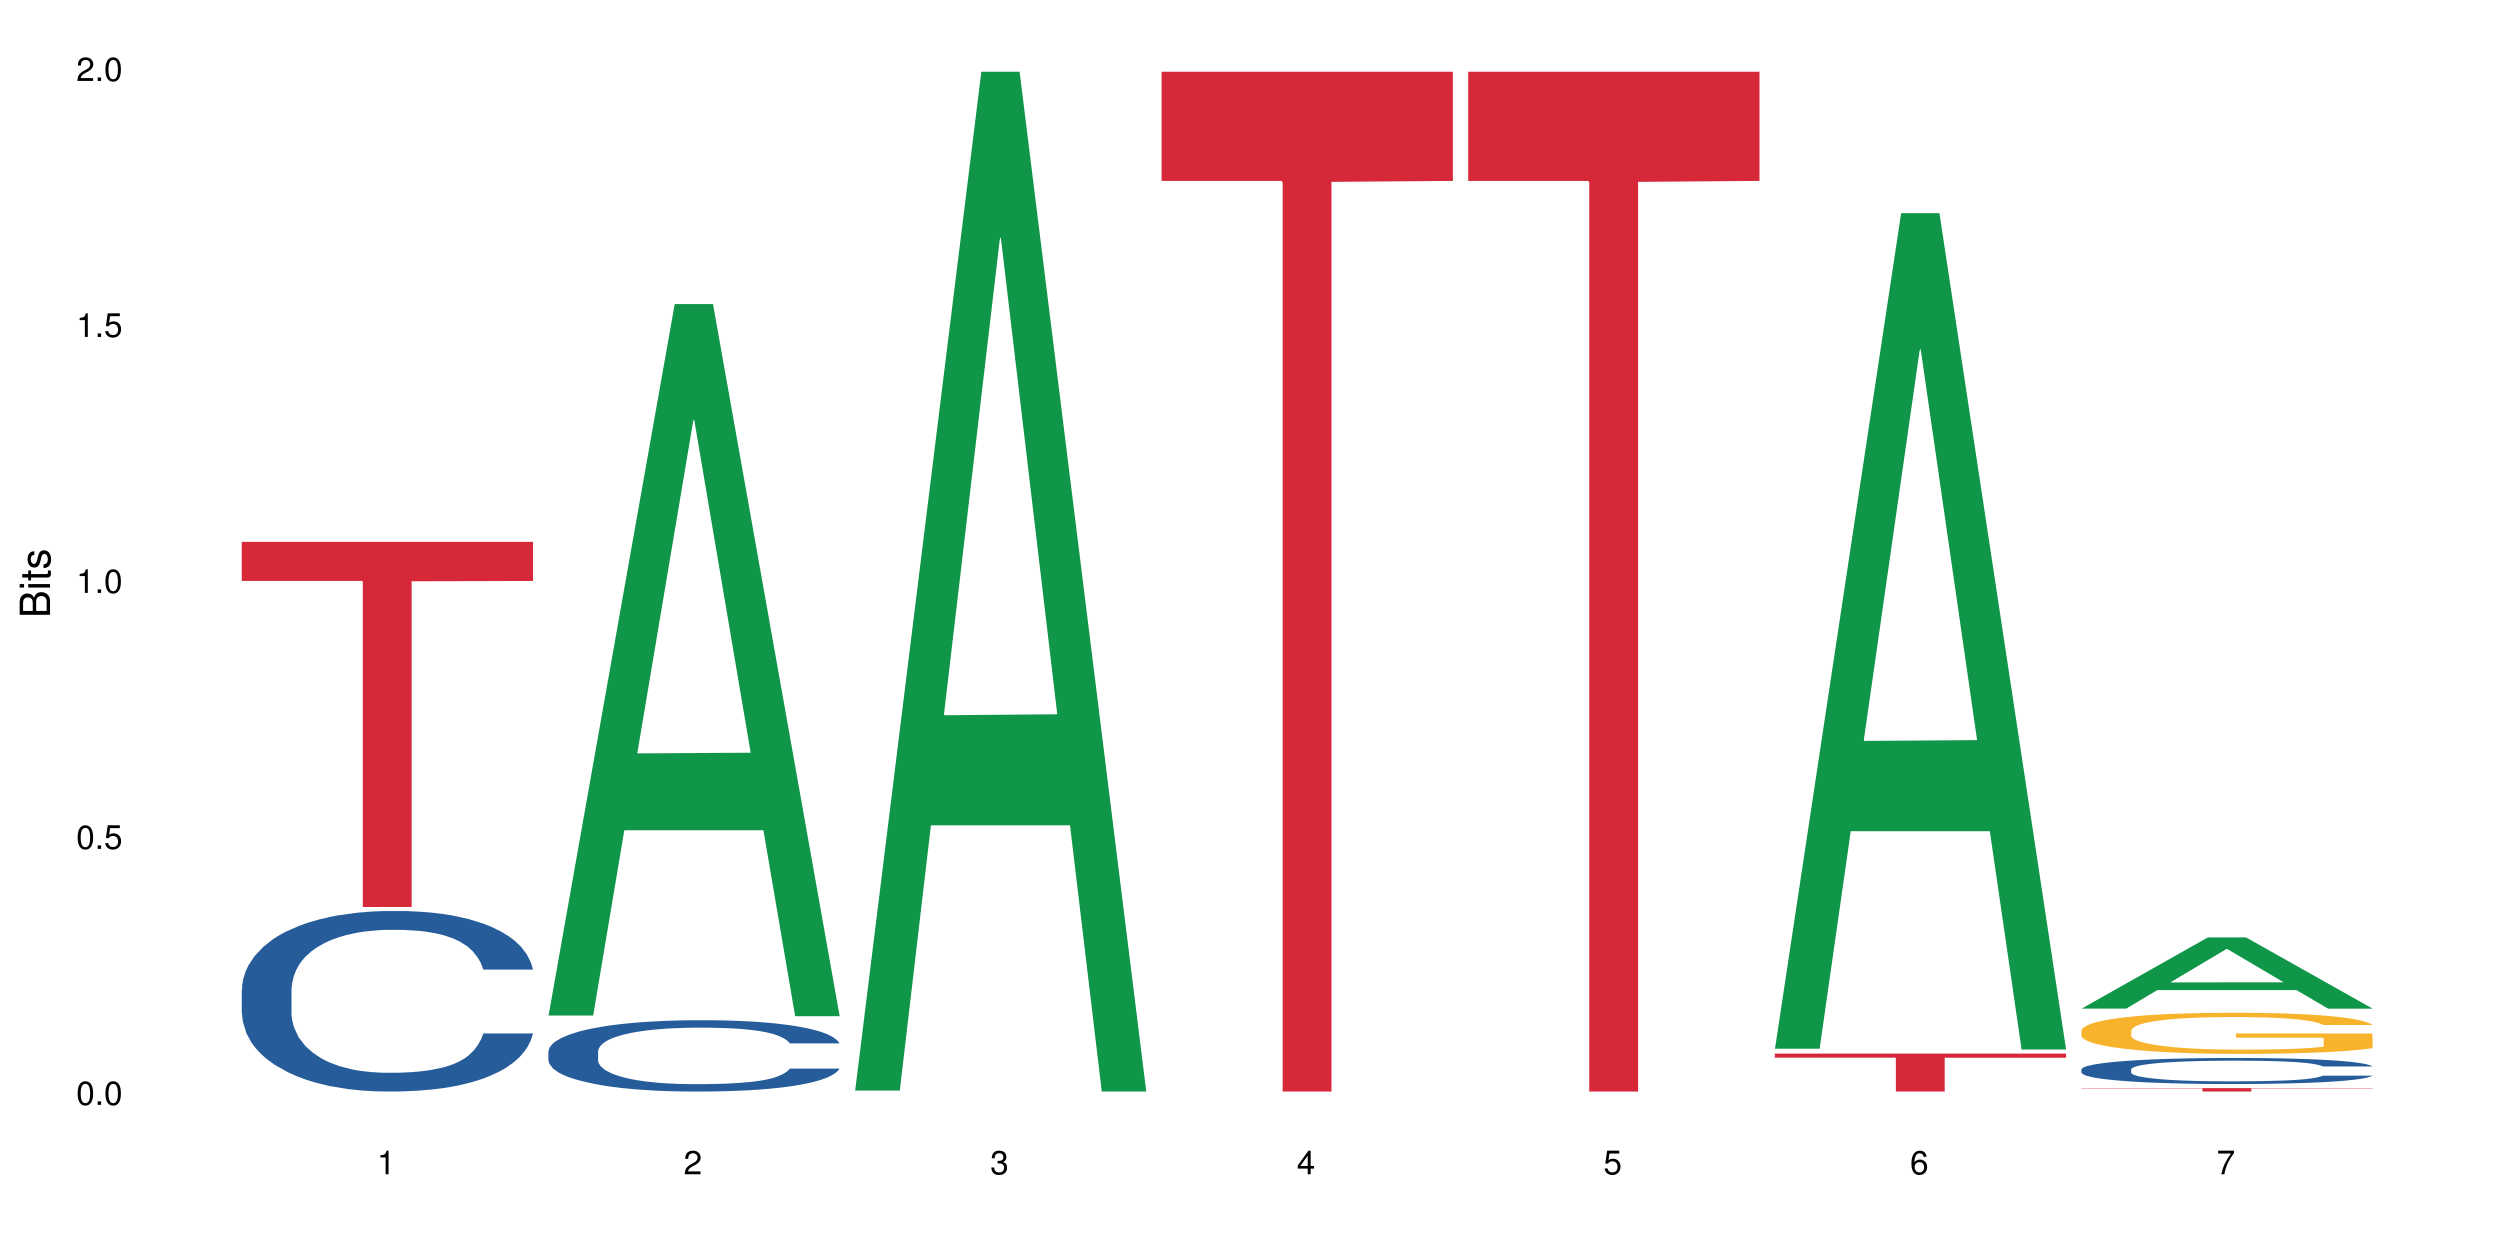 <?xml version="1.0" encoding="UTF-8"?>
<svg xmlns="http://www.w3.org/2000/svg" xmlns:xlink="http://www.w3.org/1999/xlink" width="720pt" height="360pt" viewBox="0 0 720 360" version="1.1">
<defs>
<g>
<symbol overflow="visible" id="glyph0-0">
<path style="stroke:none;" d=""/>
</symbol>
<symbol overflow="visible" id="glyph0-1">
<path style="stroke:none;" d="M 2.641 -6.797 C 2 -6.797 1.422 -6.531 1.078 -6.047 C 0.641 -5.453 0.406 -4.547 0.406 -3.297 C 0.406 -1 1.188 0.219 2.641 0.219 C 4.078 0.219 4.859 -1 4.859 -3.234 C 4.859 -4.562 4.656 -5.438 4.203 -6.047 C 3.844 -6.531 3.281 -6.797 2.641 -6.797 Z M 2.641 -6.047 C 3.547 -6.047 4 -5.125 4 -3.312 C 4 -1.375 3.562 -0.484 2.625 -0.484 C 1.734 -0.484 1.281 -1.422 1.281 -3.281 C 1.281 -5.141 1.734 -6.047 2.641 -6.047 Z M 2.641 -6.047 "/>
</symbol>
<symbol overflow="visible" id="glyph0-2">
<path style="stroke:none;" d="M 1.828 -1 L 0.828 -1 L 0.828 0 L 1.828 0 Z M 1.828 -1 "/>
</symbol>
<symbol overflow="visible" id="glyph0-3">
<path style="stroke:none;" d="M 4.562 -6.797 L 1.062 -6.797 L 0.547 -3.094 L 1.328 -3.094 C 1.719 -3.562 2.047 -3.734 2.578 -3.734 C 3.484 -3.734 4.062 -3.109 4.062 -2.094 C 4.062 -1.125 3.484 -0.531 2.578 -0.531 C 1.828 -0.531 1.375 -0.906 1.188 -1.672 L 0.328 -1.672 C 0.453 -1.109 0.547 -0.844 0.75 -0.594 C 1.125 -0.078 1.828 0.219 2.594 0.219 C 3.969 0.219 4.922 -0.781 4.922 -2.219 C 4.922 -3.562 4.031 -4.484 2.719 -4.484 C 2.25 -4.484 1.859 -4.359 1.469 -4.062 L 1.734 -5.969 L 4.562 -5.969 Z M 4.562 -6.797 "/>
</symbol>
<symbol overflow="visible" id="glyph0-4">
<path style="stroke:none;" d="M 2.484 -4.844 L 2.484 0 L 3.328 0 L 3.328 -6.797 L 2.766 -6.797 C 2.469 -5.75 2.281 -5.609 0.984 -5.453 L 0.984 -4.844 Z M 2.484 -4.844 "/>
</symbol>
<symbol overflow="visible" id="glyph0-5">
<path style="stroke:none;" d="M 4.859 -0.828 L 1.281 -0.828 C 1.359 -1.391 1.672 -1.75 2.5 -2.234 L 3.469 -2.75 C 4.406 -3.266 4.906 -3.969 4.906 -4.812 C 4.906 -5.375 4.672 -5.906 4.266 -6.266 C 3.859 -6.625 3.375 -6.797 2.719 -6.797 C 1.859 -6.797 1.219 -6.5 0.844 -5.922 C 0.609 -5.562 0.5 -5.125 0.484 -4.438 L 1.328 -4.438 C 1.359 -4.906 1.406 -5.188 1.531 -5.406 C 1.75 -5.812 2.188 -6.062 2.703 -6.062 C 3.469 -6.062 4.031 -5.516 4.031 -4.781 C 4.031 -4.25 3.719 -3.797 3.125 -3.438 L 2.234 -2.938 C 0.812 -2.141 0.406 -1.5 0.328 0 L 4.859 0 Z M 4.859 -0.828 "/>
</symbol>
<symbol overflow="visible" id="glyph0-6">
<path style="stroke:none;" d="M 2.125 -3.125 L 2.578 -3.125 C 3.516 -3.125 3.984 -2.703 3.984 -1.891 C 3.984 -1.031 3.469 -0.531 2.578 -0.531 C 1.656 -0.531 1.203 -0.984 1.156 -1.969 L 0.312 -1.969 C 0.344 -1.422 0.438 -1.078 0.609 -0.766 C 0.953 -0.109 1.625 0.219 2.547 0.219 C 3.953 0.219 4.859 -0.609 4.859 -1.906 C 4.859 -2.766 4.516 -3.25 3.703 -3.516 C 4.344 -3.766 4.656 -4.25 4.656 -4.938 C 4.656 -6.109 3.875 -6.797 2.578 -6.797 C 1.203 -6.797 0.484 -6.047 0.453 -4.609 L 1.297 -4.609 C 1.312 -5.016 1.344 -5.25 1.453 -5.453 C 1.641 -5.828 2.062 -6.062 2.594 -6.062 C 3.344 -6.062 3.797 -5.625 3.797 -4.906 C 3.797 -4.422 3.609 -4.141 3.25 -3.984 C 3.016 -3.891 2.719 -3.844 2.125 -3.844 Z M 2.125 -3.125 "/>
</symbol>
<symbol overflow="visible" id="glyph0-7">
<path style="stroke:none;" d="M 3.141 -1.625 L 3.141 0 L 3.984 0 L 3.984 -1.625 L 4.984 -1.625 L 4.984 -2.391 L 3.984 -2.391 L 3.984 -6.797 L 3.359 -6.797 L 0.266 -2.516 L 0.266 -1.625 Z M 3.141 -2.391 L 1 -2.391 L 3.141 -5.359 Z M 3.141 -2.391 "/>
</symbol>
<symbol overflow="visible" id="glyph0-8">
<path style="stroke:none;" d="M 4.781 -5.031 C 4.609 -6.141 3.891 -6.797 2.844 -6.797 C 2.094 -6.797 1.422 -6.438 1.031 -5.828 C 0.609 -5.172 0.406 -4.344 0.406 -3.094 C 0.406 -1.953 0.578 -1.234 0.984 -0.625 C 1.359 -0.078 1.953 0.219 2.703 0.219 C 3.984 0.219 4.922 -0.734 4.922 -2.078 C 4.922 -3.344 4.062 -4.234 2.844 -4.234 C 2.172 -4.234 1.641 -3.969 1.281 -3.469 C 1.281 -5.125 1.828 -6.047 2.797 -6.047 C 3.391 -6.047 3.797 -5.672 3.938 -5.031 Z M 2.734 -3.484 C 3.547 -3.484 4.062 -2.922 4.062 -2 C 4.062 -1.156 3.484 -0.531 2.703 -0.531 C 1.922 -0.531 1.328 -1.188 1.328 -2.047 C 1.328 -2.891 1.906 -3.484 2.734 -3.484 Z M 2.734 -3.484 "/>
</symbol>
<symbol overflow="visible" id="glyph0-9">
<path style="stroke:none;" d="M 4.984 -6.797 L 0.438 -6.797 L 0.438 -5.969 L 4.109 -5.969 C 2.5 -3.656 1.828 -2.234 1.328 0 L 2.219 0 C 2.594 -2.172 3.453 -4.047 4.984 -6.094 Z M 4.984 -6.797 "/>
</symbol>
<symbol overflow="visible" id="glyph1-0">
<path style="stroke:none;" d=""/>
</symbol>
<symbol overflow="visible" id="glyph1-1">
<path style="stroke:none;" d="M 0 -0.953 L 0 -4.891 C 0 -5.719 -0.234 -6.344 -0.734 -6.797 C -1.188 -7.234 -1.812 -7.469 -2.5 -7.469 C -3.547 -7.469 -4.188 -7 -4.625 -5.875 C -4.984 -6.672 -5.641 -7.094 -6.531 -7.094 C -7.156 -7.094 -7.734 -6.859 -8.141 -6.391 C -8.562 -5.938 -8.75 -5.344 -8.75 -4.5 L -8.75 -0.953 Z M -4.984 -2.062 L -7.766 -2.062 L -7.766 -4.219 C -7.766 -4.844 -7.688 -5.203 -7.453 -5.5 C -7.219 -5.812 -6.859 -5.969 -6.375 -5.969 C -5.906 -5.969 -5.531 -5.812 -5.297 -5.5 C -5.062 -5.203 -4.984 -4.844 -4.984 -4.219 Z M -0.984 -2.062 L -4 -2.062 L -4 -4.781 C -4 -5.328 -3.859 -5.688 -3.578 -5.953 C -3.297 -6.219 -2.922 -6.359 -2.484 -6.359 C -2.062 -6.359 -1.688 -6.219 -1.406 -5.953 C -1.109 -5.688 -0.984 -5.328 -0.984 -4.781 Z M -0.984 -2.062 "/>
</symbol>
<symbol overflow="visible" id="glyph1-2">
<path style="stroke:none;" d="M -6.281 -1.797 L -6.281 -0.797 L 0 -0.797 L 0 -1.797 Z M -8.75 -1.797 L -8.75 -0.797 L -7.484 -0.797 L -7.484 -1.797 Z M -8.75 -1.797 "/>
</symbol>
<symbol overflow="visible" id="glyph1-3">
<path style="stroke:none;" d="M -6.281 -3.047 L -6.281 -2.016 L -8.016 -2.016 L -8.016 -1.016 L -6.281 -1.016 L -6.281 -0.172 L -5.469 -0.172 L -5.469 -1.016 L -0.719 -1.016 C -0.078 -1.016 0.281 -1.453 0.281 -2.234 C 0.281 -2.469 0.25 -2.719 0.188 -3.047 L -0.641 -3.047 C -0.609 -2.922 -0.594 -2.766 -0.594 -2.562 C -0.594 -2.141 -0.719 -2.016 -1.156 -2.016 L -5.469 -2.016 L -5.469 -3.047 Z M -6.281 -3.047 "/>
</symbol>
<symbol overflow="visible" id="glyph1-4">
<path style="stroke:none;" d="M -4.531 -5.25 C -5.766 -5.25 -6.469 -4.422 -6.469 -2.969 C -6.469 -1.516 -5.719 -0.562 -4.547 -0.562 C -3.562 -0.562 -3.094 -1.062 -2.734 -2.562 L -2.516 -3.484 C -2.344 -4.188 -2.094 -4.469 -1.625 -4.469 C -1.047 -4.469 -0.641 -3.875 -0.641 -3 C -0.641 -2.453 -0.797 -2 -1.062 -1.75 C -1.25 -1.594 -1.422 -1.531 -1.875 -1.469 L -1.875 -0.406 C -0.422 -0.453 0.281 -1.266 0.281 -2.922 C 0.281 -4.5 -0.5 -5.516 -1.719 -5.516 C -2.656 -5.516 -3.172 -4.984 -3.469 -3.734 L -3.703 -2.766 C -3.891 -1.953 -4.156 -1.609 -4.594 -1.609 C -5.172 -1.609 -5.547 -2.125 -5.547 -2.938 C -5.547 -3.75 -5.203 -4.172 -4.531 -4.203 Z M -4.531 -5.25 "/>
</symbol>
</g>
</defs>
<g id="surface12610">
<rect x="0" y="0" width="720" height="360" style="fill:rgb(100%,100%,100%);fill-opacity:1;stroke:none;"/>
<path style=" stroke:none;fill-rule:nonzero;fill:rgb(14.51%,36.078%,60%);fill-opacity:1;" d="M 69.629 285.004 L 69.73 284.957 L 69.73 283.816 L 70.039 282.012 L 70.754 279.73 L 71.473 278.164 L 73.312 275.359 L 75.871 272.652 L 78.531 270.559 L 80.473 269.324 L 82.211 268.375 L 86.203 266.617 L 88.762 265.715 L 91.523 264.906 L 94.898 264.098 L 97.352 263.621 L 102.879 262.863 L 106.969 262.531 L 110.141 262.387 L 116.996 262.387 L 121.086 262.578 L 124.055 262.812 L 127.328 263.195 L 130.09 263.621 L 134.898 264.668 L 139.195 266 L 141.141 266.758 L 144.207 268.23 L 146.562 269.656 L 148.199 270.891 L 150.039 272.652 L 151.676 274.789 L 152.902 277.211 L 153.516 279.254 L 139.195 279.254 L 138.48 277.355 L 137.66 275.883 L 136.125 273.934 L 134.59 272.555 L 132.441 271.176 L 130.5 270.273 L 127.84 269.371 L 125.488 268.801 L 123.031 268.375 L 120.68 268.09 L 116.176 267.805 L 110.961 267.805 L 109.016 267.898 L 105.027 268.277 L 102.879 268.613 L 99.809 269.277 L 97.66 269.895 L 95.102 270.844 L 93.363 271.652 L 91.215 272.887 L 89.68 273.98 L 87.941 275.551 L 86.918 276.738 L 85.996 278.066 L 85.18 279.637 L 84.566 281.297 L 84.156 283.059 L 83.953 284.766 L 83.953 292.133 L 84.156 293.844 L 84.668 295.84 L 85.996 298.738 L 87.941 301.258 L 90.191 303.25 L 92.34 304.676 L 93.566 305.344 L 95.203 306.102 L 97.762 307.055 L 101.445 308.004 L 103.594 308.383 L 106.867 308.762 L 110.242 308.953 L 114.746 308.953 L 118.734 308.762 L 121.395 308.527 L 124.156 308.145 L 127.941 307.34 L 130.293 306.578 L 132.34 305.676 L 133.875 304.773 L 134.898 304.012 L 136.434 302.539 L 137.66 300.922 L 138.582 299.262 L 139.195 297.645 L 153.516 297.645 L 152.902 299.547 L 151.984 301.398 L 151.062 302.777 L 149.629 304.441 L 147.992 305.914 L 145.641 307.574 L 143.695 308.668 L 141.141 309.855 L 138.785 310.758 L 136.227 311.566 L 132.441 312.516 L 129.988 312.992 L 127.328 313.422 L 124.156 313.801 L 120.168 314.133 L 115.871 314.324 L 111.879 314.371 L 107.582 314.277 L 104.414 314.086 L 100.219 313.656 L 95 312.801 L 91.215 311.898 L 88.25 310.996 L 85.691 310.047 L 82.828 308.762 L 79.145 306.672 L 76.895 305.059 L 75.359 303.727 L 73.621 301.875 L 72.391 300.211 L 70.961 297.551 L 69.938 294.176 L 69.629 291.562 Z M 69.629 285.004 "/>
<path style=" stroke:none;fill-rule:nonzero;fill:rgb(83.922%,15.686%,22.353%);fill-opacity:1;" d="M 69.629 156.059 L 153.516 156.059 L 153.516 167.316 L 118.555 167.414 L 118.555 261.207 L 104.488 261.207 L 104.488 167.512 L 104.285 167.316 L 69.629 167.316 Z M 69.629 156.059 "/>
<path style=" stroke:none;fill-rule:nonzero;fill:rgb(6.275%,58.824%,28.235%);fill-opacity:1;" d="M 157.934 292.465 L 158.023 292.273 L 194.32 87.562 L 205.344 87.562 L 241.82 292.656 L 229.004 292.656 L 219.863 239.121 L 179.801 239.121 L 170.84 292.465 L 157.934 292.465 L 183.656 216.973 L 216.188 216.781 L 199.965 121.07 L 199.785 120.875 L 199.609 121.453 L 183.566 216.781 L 183.656 216.973 Z M 157.934 292.465 "/>
<path style=" stroke:none;fill-rule:nonzero;fill:rgb(14.51%,36.078%,60%);fill-opacity:1;" d="M 157.934 302.77 L 158.035 302.754 L 158.035 302.301 L 158.344 301.59 L 159.059 300.688 L 159.773 300.066 L 161.617 298.961 L 164.172 297.891 L 166.832 297.066 L 168.777 296.578 L 170.516 296.203 L 174.504 295.508 L 177.062 295.152 L 179.824 294.832 L 183.203 294.512 L 185.656 294.324 L 191.18 294.023 L 195.273 293.895 L 198.445 293.836 L 205.297 293.836 L 209.391 293.91 L 212.359 294.004 L 215.633 294.156 L 218.395 294.324 L 223.203 294.738 L 227.5 295.262 L 229.441 295.562 L 232.512 296.145 L 234.863 296.707 L 236.5 297.195 L 238.344 297.891 L 239.98 298.734 L 241.207 299.691 L 241.82 300.5 L 227.5 300.5 L 226.781 299.75 L 225.965 299.168 L 224.43 298.398 L 222.895 297.855 L 220.746 297.309 L 218.801 296.953 L 216.145 296.598 L 213.789 296.371 L 211.336 296.203 L 208.98 296.09 L 204.48 295.977 L 199.262 295.977 L 197.32 296.016 L 193.328 296.164 L 191.18 296.297 L 188.113 296.559 L 185.965 296.801 L 183.406 297.18 L 181.668 297.496 L 179.52 297.984 L 177.984 298.418 L 176.246 299.035 L 175.223 299.504 L 174.301 300.031 L 173.484 300.648 L 172.867 301.309 L 172.461 302 L 172.254 302.676 L 172.254 305.586 L 172.461 306.262 L 172.973 307.051 L 174.301 308.195 L 176.246 309.191 L 178.496 309.98 L 180.645 310.543 L 181.871 310.805 L 183.508 311.105 L 186.066 311.48 L 189.75 311.855 L 191.898 312.004 L 195.172 312.156 L 198.547 312.23 L 203.047 312.23 L 207.039 312.156 L 209.699 312.062 L 212.461 311.91 L 216.246 311.594 L 218.598 311.293 L 220.645 310.938 L 222.18 310.578 L 223.203 310.277 L 224.734 309.695 L 225.965 309.059 L 226.883 308.402 L 227.5 307.766 L 241.82 307.766 L 241.207 308.516 L 240.285 309.246 L 239.367 309.789 L 237.934 310.449 L 236.297 311.031 L 233.945 311.688 L 232 312.117 L 229.441 312.586 L 227.09 312.945 L 224.531 313.262 L 220.746 313.637 L 218.293 313.828 L 215.633 313.996 L 212.461 314.145 L 208.469 314.277 L 204.172 314.352 L 200.184 314.371 L 195.887 314.332 L 192.715 314.258 L 188.52 314.09 L 183.305 313.75 L 179.52 313.395 L 176.551 313.039 L 173.992 312.664 L 171.129 312.156 L 167.445 311.328 L 165.195 310.691 L 163.66 310.168 L 161.922 309.434 L 160.695 308.777 L 159.262 307.727 L 158.238 306.395 L 157.934 305.363 Z M 157.934 302.77 "/>
<path style=" stroke:none;fill-rule:nonzero;fill:rgb(6.275%,58.824%,28.235%);fill-opacity:1;" d="M 246.234 314.094 L 246.324 313.82 L 282.625 20.664 L 293.648 20.664 L 330.125 314.371 L 317.309 314.371 L 308.168 237.703 L 268.105 237.703 L 259.141 314.094 L 246.234 314.094 L 271.957 205.988 L 304.492 205.711 L 288.27 68.648 L 288.09 68.375 L 287.91 69.199 L 271.867 205.711 L 271.957 205.988 Z M 246.234 314.094 "/>
<path style=" stroke:none;fill-rule:nonzero;fill:rgb(83.922%,15.686%,22.353%);fill-opacity:1;" d="M 334.539 20.664 L 418.426 20.664 L 418.426 52.102 L 383.465 52.379 L 383.465 314.371 L 369.398 314.371 L 369.398 52.652 L 369.195 52.102 L 334.539 52.102 Z M 334.539 20.664 "/>
<path style=" stroke:none;fill-rule:nonzero;fill:rgb(83.922%,15.686%,22.353%);fill-opacity:1;" d="M 422.844 20.664 L 506.73 20.664 L 506.73 52.102 L 471.77 52.379 L 471.77 314.371 L 457.703 314.371 L 457.703 52.652 L 457.5 52.102 L 422.844 52.102 Z M 422.844 20.664 "/>
<path style=" stroke:none;fill-rule:nonzero;fill:rgb(6.275%,58.824%,28.235%);fill-opacity:1;" d="M 511.145 302.043 L 511.234 301.816 L 547.531 61.387 L 558.559 61.387 L 595.035 302.27 L 582.219 302.27 L 573.074 239.391 L 533.016 239.391 L 524.051 302.043 L 511.145 302.043 L 536.867 213.379 L 569.402 213.152 L 553.18 100.742 L 553 100.516 L 552.82 101.195 L 536.777 213.152 L 536.867 213.379 Z M 511.145 302.043 "/>
<path style=" stroke:none;fill-rule:nonzero;fill:rgb(83.922%,15.686%,22.353%);fill-opacity:1;" d="M 511.145 303.445 L 595.035 303.445 L 595.035 304.617 L 560.07 304.625 L 560.07 314.371 L 546.004 314.371 L 546.004 304.637 L 545.801 304.617 L 511.145 304.617 Z M 511.145 303.445 "/>
<path style=" stroke:none;fill-rule:nonzero;fill:rgb(6.275%,58.824%,28.235%);fill-opacity:1;" d="M 599.449 290.48 L 599.539 290.461 L 635.836 269.98 L 646.859 269.98 L 683.336 290.5 L 670.52 290.5 L 661.379 285.145 L 621.316 285.145 L 612.355 290.48 L 599.449 290.48 L 625.172 282.93 L 657.703 282.91 L 641.484 273.332 L 641.305 273.312 L 641.125 273.371 L 625.082 282.91 L 625.172 282.93 Z M 599.449 290.48 "/>
<path style=" stroke:none;fill-rule:nonzero;fill:rgb(14.51%,36.078%,60%);fill-opacity:1;" d="M 599.449 307.965 L 599.551 307.957 L 599.551 307.793 L 599.859 307.531 L 600.574 307.203 L 601.289 306.977 L 603.133 306.57 L 605.688 306.18 L 608.348 305.879 L 610.293 305.703 L 612.031 305.562 L 616.023 305.309 L 618.578 305.18 L 621.34 305.062 L 624.719 304.945 L 627.172 304.879 L 632.695 304.77 L 636.789 304.723 L 639.961 304.699 L 646.816 304.699 L 650.906 304.727 L 653.875 304.762 L 657.148 304.816 L 659.91 304.879 L 664.719 305.031 L 669.016 305.223 L 670.957 305.332 L 674.027 305.543 L 676.379 305.75 L 678.016 305.926 L 679.859 306.18 L 681.496 306.488 L 682.723 306.84 L 683.336 307.133 L 669.016 307.133 L 668.297 306.859 L 667.48 306.648 L 665.945 306.367 L 664.41 306.168 L 662.262 305.969 L 660.32 305.84 L 657.66 305.707 L 655.305 305.625 L 652.852 305.562 L 650.496 305.523 L 645.996 305.48 L 640.777 305.48 L 638.836 305.496 L 634.844 305.551 L 632.695 305.598 L 629.629 305.695 L 627.48 305.785 L 624.922 305.922 L 623.184 306.039 L 621.035 306.215 L 619.5 306.375 L 617.762 306.598 L 616.738 306.77 L 615.816 306.961 L 615 307.188 L 614.387 307.43 L 613.977 307.684 L 613.77 307.93 L 613.77 308.992 L 613.977 309.238 L 614.488 309.527 L 615.816 309.945 L 617.762 310.309 L 620.012 310.598 L 622.16 310.801 L 623.387 310.898 L 625.023 311.008 L 627.582 311.145 L 631.266 311.281 L 633.414 311.336 L 636.688 311.391 L 640.062 311.418 L 644.562 311.418 L 648.555 311.391 L 651.215 311.355 L 653.977 311.301 L 657.762 311.188 L 660.113 311.078 L 662.16 310.945 L 663.695 310.816 L 664.719 310.707 L 666.254 310.492 L 667.48 310.262 L 668.402 310.02 L 669.016 309.789 L 683.336 309.789 L 682.723 310.062 L 681.801 310.328 L 680.883 310.527 L 679.449 310.77 L 677.812 310.98 L 675.461 311.219 L 673.516 311.379 L 670.957 311.551 L 668.605 311.68 L 666.047 311.797 L 662.262 311.934 L 659.809 312 L 657.148 312.062 L 653.977 312.117 L 649.988 312.168 L 645.691 312.195 L 641.699 312.199 L 637.402 312.188 L 634.23 312.16 L 630.039 312.098 L 624.82 311.973 L 621.035 311.844 L 618.066 311.715 L 615.512 311.578 L 612.645 311.391 L 608.965 311.09 L 606.711 310.855 L 605.18 310.664 L 603.438 310.398 L 602.211 310.156 L 600.777 309.773 L 599.754 309.285 L 599.449 308.91 Z M 599.449 307.965 "/>
<path style=" stroke:none;fill-rule:nonzero;fill:rgb(96.863%,70.196%,16.863%);fill-opacity:1;" d="M 599.449 296.75 L 599.551 296.742 L 599.551 296.523 L 599.961 296.039 L 600.984 295.367 L 602.312 294.816 L 603.746 294.383 L 604.668 294.156 L 606.199 293.832 L 607.531 293.594 L 610.906 293.109 L 615.203 292.652 L 617.555 292.457 L 620.215 292.273 L 624 292.07 L 625.742 291.992 L 631.059 291.82 L 637.098 291.711 L 643.746 291.68 L 646.816 291.691 L 651.008 291.734 L 656.738 291.852 L 660.012 291.961 L 662.57 292.07 L 665.23 292.211 L 668.504 292.426 L 671.57 292.688 L 674.027 292.945 L 676.484 293.27 L 678.527 293.617 L 680.27 293.996 L 681.801 294.449 L 682.723 294.828 L 683.336 295.207 L 669.117 295.207 L 668.297 294.828 L 667.379 294.535 L 665.844 294.18 L 664.309 293.918 L 662.773 293.715 L 659.91 293.434 L 657.453 293.258 L 654.387 293.109 L 651.418 293.012 L 648.043 292.945 L 645.996 292.922 L 640.574 292.922 L 635.664 293 L 632.801 293.086 L 630.754 293.172 L 627.891 293.336 L 626.148 293.465 L 625.125 293.551 L 622.059 293.887 L 620.012 294.188 L 618.887 294.395 L 617.453 294.719 L 616.43 295.012 L 615.305 295.441 L 614.691 295.77 L 613.875 296.504 L 613.77 298.449 L 614.078 298.859 L 614.691 299.305 L 615.512 299.691 L 616.738 300.105 L 617.965 300.418 L 620.113 300.84 L 621.957 301.121 L 623.387 301.305 L 626.148 301.598 L 627.273 301.691 L 629.934 301.887 L 632.695 302.039 L 636.074 302.168 L 638.629 302.234 L 642.723 302.289 L 647.941 302.289 L 654.078 302.223 L 657.965 302.137 L 660.625 302.051 L 662.363 301.973 L 664.512 301.855 L 666.047 301.746 L 667.48 301.629 L 669.219 301.445 L 669.219 298.859 L 643.949 298.848 L 643.949 297.637 L 683.234 297.629 L 683.336 301.855 L 681.188 302.148 L 678.527 302.43 L 675.973 302.645 L 673.312 302.828 L 669.527 303.035 L 666.457 303.164 L 661.75 303.316 L 657.453 303.414 L 652.953 303.477 L 648.965 303.512 L 644.258 303.52 L 640.062 303.5 L 635.562 303.434 L 631.98 303.348 L 628.707 303.238 L 625.434 303.098 L 621.34 302.871 L 618.684 302.688 L 615.918 302.461 L 613.156 302.191 L 610.703 301.898 L 609.066 301.672 L 607.43 301.414 L 605.688 301.086 L 604.051 300.719 L 602.824 300.387 L 601.699 300.008 L 600.883 299.648 L 600.062 299.164 L 599.652 298.773 L 599.449 298.438 Z M 599.449 296.75 "/>
<path style=" stroke:none;fill-rule:nonzero;fill:rgb(83.922%,15.686%,22.353%);fill-opacity:1;" d="M 599.449 313.379 L 683.336 313.379 L 683.336 313.484 L 648.375 313.488 L 648.375 314.371 L 634.309 314.371 L 634.309 313.488 L 634.105 313.484 L 599.449 313.484 Z M 599.449 313.379 "/>
<g style="fill:rgb(0%,0%,0%);fill-opacity:1;">
  <use xlink:href="#glyph0-1" x="21.957" y="318.198"/>
  <use xlink:href="#glyph0-2" x="27.291" y="318.198"/>
  <use xlink:href="#glyph0-1" x="29.958" y="318.198"/>
</g>
<g style="fill:rgb(0%,0%,0%);fill-opacity:1;">
  <use xlink:href="#glyph0-1" x="21.957" y="244.476"/>
  <use xlink:href="#glyph0-2" x="27.291" y="244.476"/>
  <use xlink:href="#glyph0-3" x="29.958" y="244.476"/>
</g>
<g style="fill:rgb(0%,0%,0%);fill-opacity:1;">
  <use xlink:href="#glyph0-4" x="21.957" y="170.753"/>
  <use xlink:href="#glyph0-2" x="27.291" y="170.753"/>
  <use xlink:href="#glyph0-1" x="29.958" y="170.753"/>
</g>
<g style="fill:rgb(0%,0%,0%);fill-opacity:1;">
  <use xlink:href="#glyph0-4" x="21.957" y="97.034"/>
  <use xlink:href="#glyph0-2" x="27.291" y="97.034"/>
  <use xlink:href="#glyph0-3" x="29.958" y="97.034"/>
</g>
<g style="fill:rgb(0%,0%,0%);fill-opacity:1;">
  <use xlink:href="#glyph0-5" x="21.957" y="23.312"/>
  <use xlink:href="#glyph0-2" x="27.291" y="23.312"/>
  <use xlink:href="#glyph0-1" x="29.958" y="23.312"/>
</g>
<g style="fill:rgb(0%,0%,0%);fill-opacity:1;">
  <use xlink:href="#glyph0-4" x="108.574" y="338.19"/>
</g>
<g style="fill:rgb(0%,0%,0%);fill-opacity:1;">
  <use xlink:href="#glyph0-5" x="196.875" y="338.19"/>
</g>
<g style="fill:rgb(0%,0%,0%);fill-opacity:1;">
  <use xlink:href="#glyph0-6" x="285.18" y="338.19"/>
</g>
<g style="fill:rgb(0%,0%,0%);fill-opacity:1;">
  <use xlink:href="#glyph0-7" x="373.484" y="338.19"/>
</g>
<g style="fill:rgb(0%,0%,0%);fill-opacity:1;">
  <use xlink:href="#glyph0-3" x="461.785" y="338.19"/>
</g>
<g style="fill:rgb(0%,0%,0%);fill-opacity:1;">
  <use xlink:href="#glyph0-8" x="550.09" y="338.19"/>
</g>
<g style="fill:rgb(0%,0%,0%);fill-opacity:1;">
  <use xlink:href="#glyph0-9" x="638.395" y="338.19"/>
</g>
<g style="fill:rgb(0%,0%,0%);fill-opacity:1;">
  <use xlink:href="#glyph1-1" x="14.412" y="178.016"/>
  <use xlink:href="#glyph1-2" x="14.412" y="170.012"/>
  <use xlink:href="#glyph1-3" x="14.412" y="167.348"/>
  <use xlink:href="#glyph1-4" x="14.412" y="164.012"/>
</g>
</g>
</svg>
